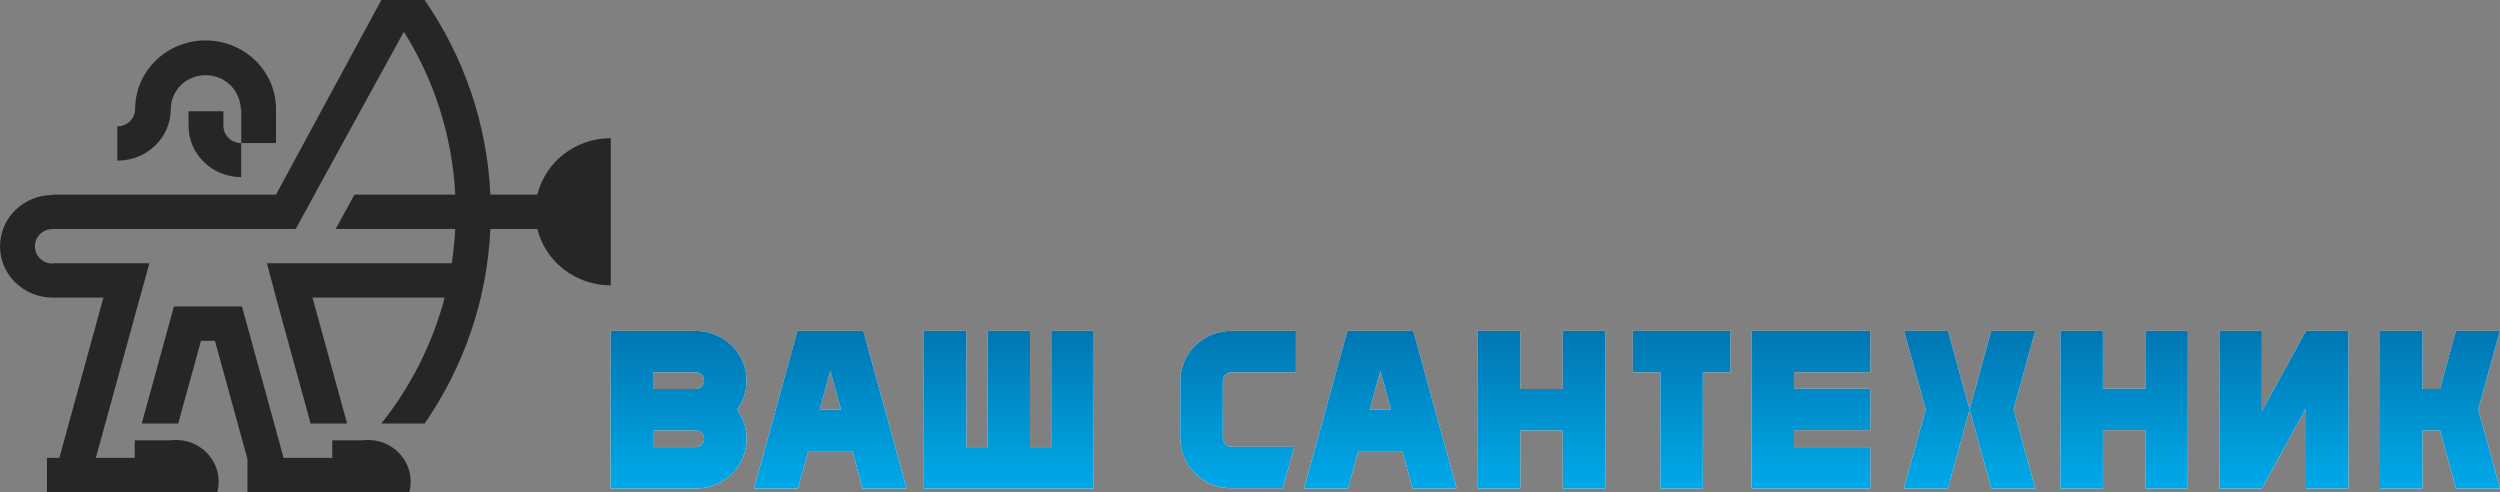 <svg width="513" height="101" viewBox="0 0 513 101" fill="none" xmlns="http://www.w3.org/2000/svg">
<rect x="0" y="0" width="513" height="101" fill="#808080" stroke="none"/>
<path fill-rule="evenodd" clip-rule="evenodd" d="M159.604 82.493L157.139 91.459L154.722 100.249H163.744L165.556 93.657L165.856 92.567H174.909L175.209 93.657L177.022 100.249H186.043L183.626 91.459L181.161 82.493L178.696 73.527L177.149 67.898H172.638H168.127H163.617L162.069 73.527L159.604 82.493ZM168.191 84.074L170.383 76.102L172.575 84.074H168.191ZM134.012 67.899H142.726C148.512 67.899 153.203 72.47 153.203 78.109C153.203 80.336 152.471 82.396 151.23 84.073C152.471 85.751 153.203 87.812 153.203 90.038C153.203 95.677 148.512 100.249 142.726 100.249H134.012H125.298V67.899H134.012ZM134.012 79.828H142.726C143.7 79.828 144.489 79.058 144.489 78.109C144.489 77.16 143.7 76.391 142.726 76.391H134.012V79.828ZM134.012 91.756H142.726C143.7 91.756 144.489 90.987 144.489 90.038C144.489 89.089 143.7 88.32 142.726 88.32H134.012V91.756ZM215.716 67.899H224.43V100.249H222.767H215.716H211.359H202.645H198.287H189.574V91.757V67.899H198.287V91.757H202.645V67.899H211.359V91.757H215.716V67.899ZM263.236 100.175H261.394H252.68C246.893 100.175 242.203 95.603 242.203 89.964V78.11C242.203 72.471 246.893 67.899 252.68 67.899H261.394H265.917V76.391H261.394H252.68C251.706 76.391 250.917 77.161 250.917 78.11V89.964C250.917 90.913 251.706 91.682 252.68 91.682H261.394H265.571L263.236 100.175ZM272.468 82.493L270.003 91.459L267.586 100.249H276.607L278.42 93.657L278.72 92.567H287.773L288.073 93.657L289.886 100.249H298.907L296.49 91.459L294.025 82.493L291.56 73.527L290.013 67.898H285.502H280.991H276.481L274.933 73.527L272.468 82.493ZM281.055 84.074L283.246 76.102L285.438 84.074H281.055ZM320.68 67.899V79.828H311.966V67.899H303.252V79.828V88.32V100.249H311.966V88.32H320.68V100.249H329.394V67.899H320.68ZM355.065 67.899V76.391H349.42V100.249H340.707V76.391H335.061V67.899H340.707H349.42H355.065ZM359.422 67.899H363.779H368.136H383.783V76.391H368.136V79.773H383.783V88.265H368.136V91.757H383.783V100.249H368.136H363.779H359.422V67.899ZM404.165 84.019L408.627 100.249H417.649L413.186 84.019L417.618 67.899H408.597L404.165 84.019L399.703 100.249H390.682L395.145 84.019L390.713 67.899H399.734L404.165 84.019ZM440.225 67.899H448.939V100.249H440.225V88.265H431.511V100.249H422.797V88.265H422.797V79.773H422.797V67.899H431.511V79.773H440.225V67.899ZM500.699 88.32H497.095V100.249H488.381V67.899H497.095V79.828H500.669L503.949 67.899H512.969L508.537 84.019L513 100.249H503.979L500.699 88.32ZM473.184 100.249V83.77L464.136 100.249H455.422V67.899H464.136V84.357C468.632 76.176 473.184 67.899 473.184 67.899H481.898V100.249H473.184Z" fill="white"/>
<path fill-rule="evenodd" clip-rule="evenodd" d="M159.604 82.493L157.139 91.459L154.722 100.249H163.744L165.556 93.657L165.856 92.567H174.909L175.209 93.657L177.022 100.249H186.043L183.626 91.459L181.161 82.493L178.696 73.527L177.149 67.898H172.638H168.127H163.617L162.069 73.527L159.604 82.493ZM168.191 84.074L170.383 76.102L172.575 84.074H168.191ZM134.012 67.899H142.726C148.512 67.899 153.203 72.47 153.203 78.109C153.203 80.336 152.471 82.396 151.23 84.073C152.471 85.751 153.203 87.812 153.203 90.038C153.203 95.677 148.512 100.249 142.726 100.249H134.012H125.298V67.899H134.012ZM134.012 79.828H142.726C143.7 79.828 144.489 79.058 144.489 78.109C144.489 77.16 143.7 76.391 142.726 76.391H134.012V79.828ZM134.012 91.756H142.726C143.7 91.756 144.489 90.987 144.489 90.038C144.489 89.089 143.7 88.32 142.726 88.32H134.012V91.756ZM215.716 67.899H224.43V100.249H222.767H215.716H211.359H202.645H198.287H189.574V91.757V67.899H198.287V91.757H202.645V67.899H211.359V91.757H215.716V67.899ZM263.236 100.175H261.394H252.68C246.893 100.175 242.203 95.603 242.203 89.964V78.11C242.203 72.471 246.893 67.899 252.68 67.899H261.394H265.917V76.391H261.394H252.68C251.706 76.391 250.917 77.161 250.917 78.11V89.964C250.917 90.913 251.706 91.682 252.68 91.682H261.394H265.571L263.236 100.175ZM272.468 82.493L270.003 91.459L267.586 100.249H276.607L278.42 93.657L278.72 92.567H287.773L288.073 93.657L289.886 100.249H298.907L296.49 91.459L294.025 82.493L291.56 73.527L290.013 67.898H285.502H280.991H276.481L274.933 73.527L272.468 82.493ZM281.055 84.074L283.246 76.102L285.438 84.074H281.055ZM320.68 67.899V79.828H311.966V67.899H303.252V79.828V88.32V100.249H311.966V88.32H320.68V100.249H329.394V67.899H320.68ZM355.065 67.899V76.391H349.42V100.249H340.707V76.391H335.061V67.899H340.707H349.42H355.065ZM359.422 67.899H363.779H368.136H383.783V76.391H368.136V79.773H383.783V88.265H368.136V91.757H383.783V100.249H368.136H363.779H359.422V67.899ZM404.165 84.019L408.627 100.249H417.649L413.186 84.019L417.618 67.899H408.597L404.165 84.019L399.703 100.249H390.682L395.145 84.019L390.713 67.899H399.734L404.165 84.019ZM440.225 67.899H448.939V100.249H440.225V88.265H431.511V100.249H422.797V88.265H422.797V79.773H422.797V67.899H431.511V79.773H440.225V67.899ZM500.699 88.32H497.095V100.249H488.381V67.899H497.095V79.828H500.669L503.949 67.899H512.969L508.537 84.019L513 100.249H503.979L500.699 88.32ZM473.184 100.249V83.77L464.136 100.249H455.422V67.899H464.136V84.357C468.632 76.176 473.184 67.899 473.184 67.899H481.898V100.249H473.184Z" fill="url(#paint0_linear)"/>
<path fill-rule="evenodd" clip-rule="evenodd" d="M56.638 22.362V22.382V29.363H51.944H49.507V22.382V22.362H49.405C49.303 18.514 46.129 15.425 42.228 15.425L42.208 15.426L42.185 15.425C38.264 15.425 35.081 18.508 35.048 22.322V22.362V22.382H35.048C35.037 28.221 30.177 32.951 24.183 32.951V32.949L24.073 32.951V25.929C26.095 25.929 27.733 24.332 27.733 22.362V22.362V22.321H27.733C27.767 14.57 34.224 8.297 42.185 8.297C50.16 8.297 56.626 14.592 56.638 22.362H56.638ZM74.383 90.353H68.175V93.954H65.679H59.241H58.196L49.655 62.892H35.689L29.086 86.909H36.57L41.236 69.937H44.108L49.734 90.4L50.778 94.198V101H52.648H59.241H67.043H68.175H75.513H81.087H83.982C84.17 100.304 84.271 99.573 84.271 98.818C84.271 94.105 80.35 90.283 75.513 90.283C75.13 90.283 74.752 90.307 74.383 90.353ZM34.982 90.353H27.644V93.954H27.149H19.665L28.706 61.068L30.666 54.023H10.799V54.09H10.798C8.789 54.09 7.161 52.503 7.161 50.545C7.161 48.587 8.789 46.999 10.798 46.999H10.799V46.977H33.586H42.277H49.507H56.638H60.662H60.69L64.23 40.517V40.517L64.551 39.931H64.529L82.87 6.517C89.028 16.337 92.806 27.728 93.419 39.931H72.741L68.881 46.977H93.419C93.299 49.359 93.059 51.709 92.704 54.023H85.656H79.715H73.074H59.392H54.775L56.638 61.068L63.742 86.909H71.227L64.122 61.068H73.074H79.715H85.656H91.244C88.744 70.601 84.263 79.362 78.253 86.909H87.135C95.076 75.403 99.952 61.723 100.625 46.977H110.264C111.893 53.617 118.02 58.553 125.332 58.553V46.977V39.931V28.355C118.02 28.355 111.893 33.292 110.264 39.931H100.625C99.952 25.185 95.076 11.505 87.135 0H78.253L56.638 39.931H49.507H42.277H37.589H33.586H10.799V40.02C4.835 40.02 0 44.732 0 50.544C0 56.356 4.835 61.068 10.799 61.068H21.222L12.181 93.954H9.632V101H19.665H27.644H34.982H42.672H44.582C44.771 100.304 44.871 99.573 44.871 98.818C44.871 94.105 40.95 90.283 36.113 90.283C35.73 90.283 35.352 90.307 34.982 90.354V90.353ZM49.485 36.342V29.363C47.476 29.363 45.847 27.776 45.847 25.818V25.817V22.827H38.687V25.817C38.687 31.63 43.522 36.341 49.485 36.342Z" fill="#262626"/>
<defs>
<linearGradient id="paint0_linear" x1="319.149" y1="67.898" x2="319.149" y2="100.249" gradientUnits="userSpaceOnUse">
<stop stop-color="#0076B2"/>
<stop offset="1" stop-color="#00A9E9"/>
</linearGradient>
</defs>
</svg>
